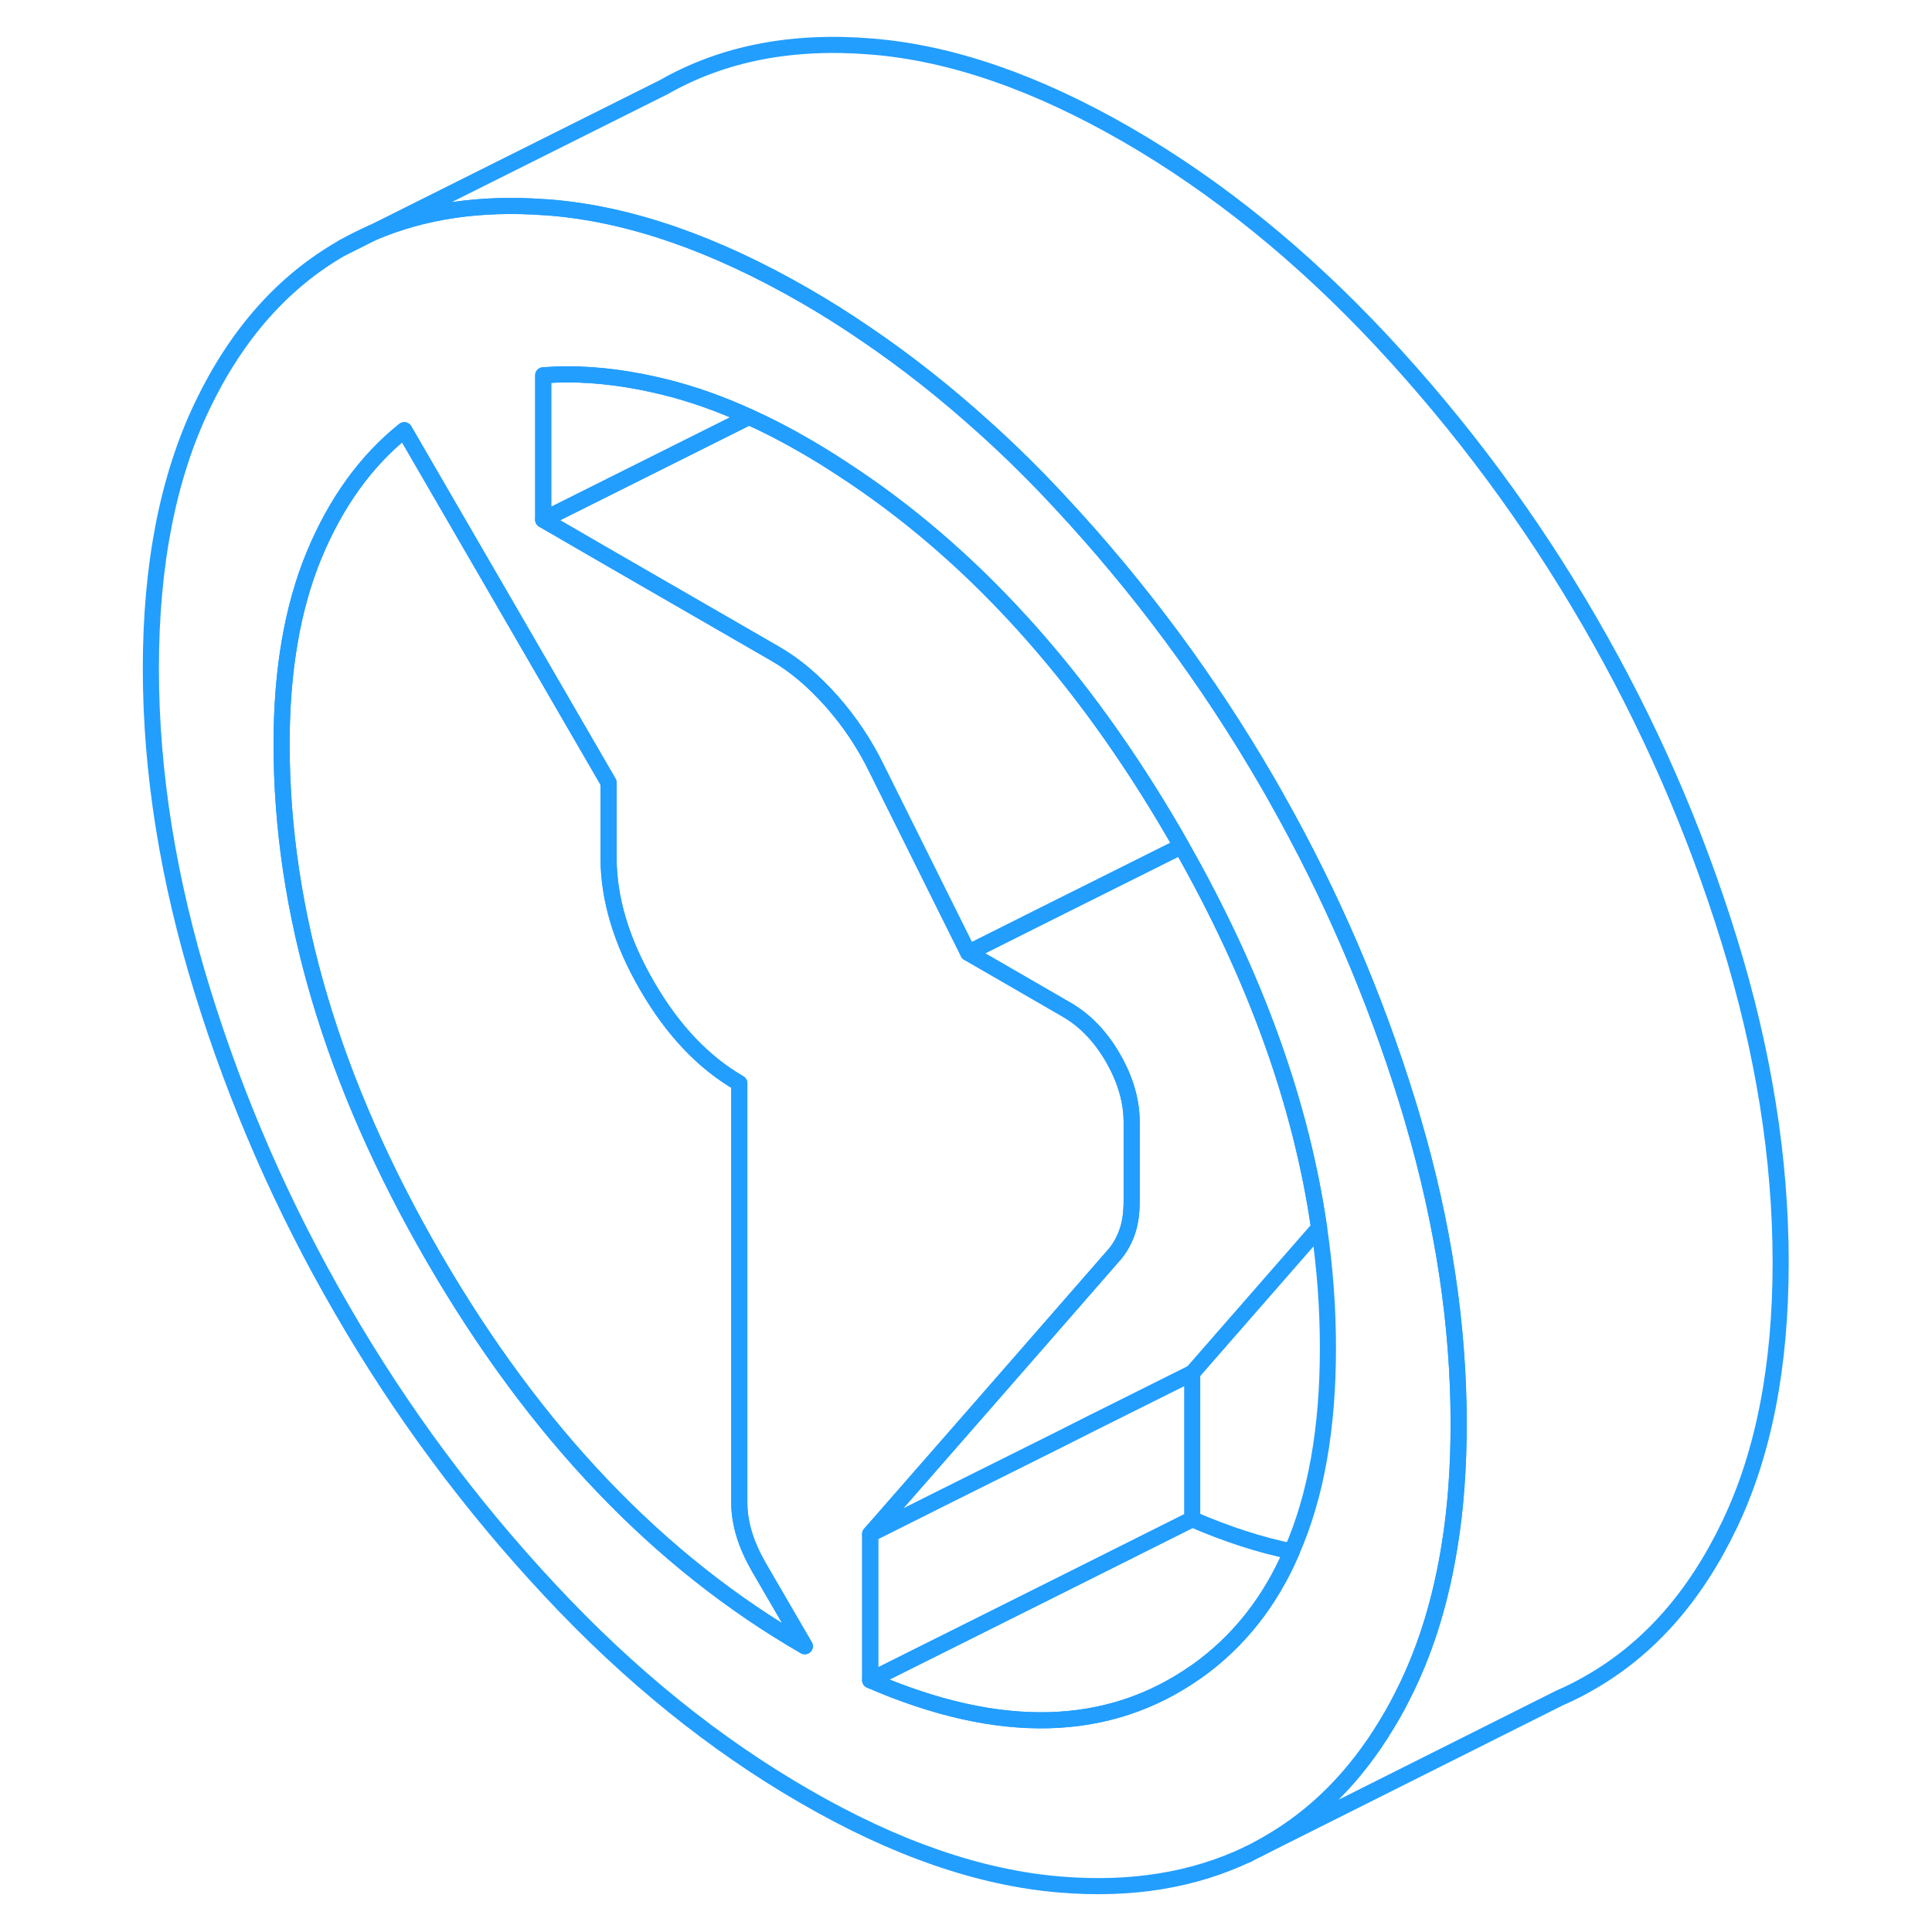 <svg width="48" height="48" viewBox="0 0 107 120" fill="none" xmlns="http://www.w3.org/2000/svg" stroke-width="1px" stroke-linecap="round" stroke-linejoin="round"><path d="M14.75 15.401L16.62 14.461C15.98 14.741 15.36 15.051 14.75 15.401Z" stroke="#229EFF" stroke-linejoin="round"/><path d="M40.02 25.891L31.45 30.171L27.24 32.281V23.311C29.16 23.161 31.19 23.301 33.35 23.721C33.86 23.821 34.38 23.941 34.91 24.071C36.57 24.491 38.27 25.091 40.02 25.891Z" stroke="#229EFF" stroke-linejoin="round"/><path d="M81.26 69.591C81.15 69.191 81.02 68.791 80.9 68.391C78.88 61.861 76.19 55.601 72.8 49.601C72.61 49.261 72.42 48.921 72.22 48.581C68.57 42.281 64.27 36.481 59.33 31.181C57.81 29.541 56.25 28.001 54.66 26.571C52.25 24.391 49.78 22.441 47.24 20.721C46.01 19.881 44.76 19.091 43.49 18.361C37.87 15.121 32.59 13.291 27.65 12.891C27.54 12.881 27.43 12.871 27.32 12.871C23.35 12.581 19.8 13.101 16.67 14.441L16.62 14.461L14.75 15.401C11.09 17.491 8.2 20.751 6.07 25.191C3.94 29.631 2.87 35.071 2.87 41.521C2.87 47.971 3.94 54.641 6.07 61.541C8.2 68.441 11.09 75.051 14.75 81.351C18.4 87.661 22.7 93.461 27.65 98.761C32.59 104.061 37.87 108.331 43.49 111.571C49.1 114.821 54.38 116.641 59.33 117.051C63.75 117.421 67.66 116.781 71.05 115.151L71.64 114.851C71.84 114.751 72.03 114.641 72.22 114.531C75.21 112.831 77.68 110.351 79.65 107.071C80.1 106.341 80.51 105.561 80.9 104.751C82.14 102.171 83.02 99.251 83.54 95.991C83.92 93.641 84.1 91.121 84.1 88.421C84.1 82.351 83.16 76.071 81.26 69.591ZM20.44 78.111C14.14 67.251 10.99 56.621 10.99 46.211C10.99 41.621 11.67 37.701 13.02 34.451C14.38 31.191 16.24 28.611 18.61 26.721L22.93 34.171L31.3 48.611V53.271C31.3 55.831 32.1 58.491 33.69 61.231C35.28 63.981 37.19 65.991 39.42 67.281V93.381C39.42 94.001 39.53 94.651 39.73 95.311C39.93 95.971 40.24 96.651 40.64 97.351L43.49 102.251C34.41 97.021 26.73 88.971 20.44 78.111ZM73.73 96.361C72.39 99.491 70.41 101.981 67.82 103.821C67.81 103.821 67.81 103.831 67.8 103.831C62.35 107.671 55.6 107.851 47.55 104.361V95.281L50.62 91.771L55.29 86.431L59.42 81.701L62.78 77.851C63.12 77.431 63.37 76.951 63.54 76.431C63.71 75.911 63.79 75.291 63.79 74.591V69.701C63.79 68.381 63.4 67.051 62.63 65.711C61.85 64.361 60.88 63.361 59.73 62.701L59.42 62.521L53.64 59.181L47.95 47.741C47.21 46.221 46.28 44.831 45.16 43.561C44.04 42.301 42.88 41.311 41.66 40.611L31.02 34.471L27.24 32.281V23.311C29.16 23.161 31.19 23.301 33.35 23.721C33.86 23.821 34.38 23.941 34.91 24.071C36.57 24.491 38.27 25.091 40.02 25.891C41.16 26.401 42.31 27.001 43.49 27.681C44.27 28.131 45.03 28.601 45.79 29.101C53.8 34.291 60.7 41.881 66.48 51.851C66.62 52.091 66.75 52.321 66.88 52.561C71.46 60.621 74.31 68.521 75.43 76.261C75.8 78.771 75.98 81.261 75.98 83.731C75.98 88.721 75.24 92.931 73.73 96.361Z" stroke="#229EFF" stroke-linejoin="round"/><path d="M75.43 76.261L67.55 85.281L61.26 88.421L59.18 89.471L51.98 93.061L47.55 95.281L50.62 91.771L55.29 86.431L59.42 81.701L62.78 77.851C63.12 77.431 63.37 76.951 63.54 76.431C63.71 75.911 63.79 75.291 63.79 74.591V69.701C63.79 68.381 63.4 67.051 62.63 65.711C61.85 64.361 60.88 63.361 59.73 62.701L59.42 62.521L53.64 59.181L58.55 56.721L66.88 52.561C71.46 60.621 74.31 68.521 75.43 76.261Z" stroke="#229EFF" stroke-linejoin="round"/><path d="M43.49 102.251C34.41 97.021 26.73 88.971 20.44 78.111C14.14 67.251 10.99 56.621 10.99 46.211C10.99 41.621 11.67 37.701 13.02 34.451C14.38 31.191 16.24 28.611 18.61 26.721L22.93 34.171L31.3 48.611V53.271C31.3 55.831 32.1 58.491 33.69 61.231C35.28 63.981 37.19 65.991 39.42 67.281V93.381C39.42 94.001 39.53 94.651 39.73 95.311C39.93 95.971 40.24 96.651 40.64 97.351L43.49 102.251Z" stroke="#229EFF" stroke-linejoin="round"/><path d="M73.73 96.361C72.39 99.491 70.41 101.981 67.82 103.821C67.81 103.821 67.81 103.831 67.8 103.831C62.35 107.671 55.6 107.851 47.55 104.361L58.94 98.671L67.55 94.361C69.7 95.291 71.76 95.961 73.73 96.361Z" stroke="#229EFF" stroke-linejoin="round"/><path d="M67.55 85.281V94.361L58.94 98.671L47.55 104.361V95.281L51.98 93.061L59.18 89.471L61.26 88.421L67.55 85.281Z" stroke="#229EFF" stroke-linejoin="round"/><path d="M66.88 52.561L58.55 56.721L53.64 59.181L47.95 47.741C47.21 46.221 46.28 44.831 45.16 43.561C44.04 42.301 42.88 41.311 41.66 40.611L31.02 34.471L27.24 32.281L31.45 30.181L40.02 25.891C41.16 26.401 42.31 27.001 43.49 27.681C44.27 28.131 45.03 28.601 45.79 29.101C53.8 34.291 60.7 41.881 66.48 51.851C66.62 52.091 66.75 52.321 66.88 52.561Z" stroke="#229EFF" stroke-linejoin="round"/><path d="M104.1 78.421C104.1 84.861 103.04 90.311 100.9 94.751C98.77 99.191 95.88 102.451 92.22 104.531C91.65 104.861 91.06 105.161 90.46 105.421L90.35 105.471L71.64 114.851C71.84 114.751 72.03 114.641 72.22 114.531C75.21 112.831 77.68 110.351 79.65 107.071C80.1 106.341 80.51 105.561 80.9 104.751C82.14 102.171 83.02 99.251 83.54 95.991C83.92 93.641 84.1 91.121 84.1 88.421C84.1 82.351 83.16 76.071 81.26 69.591C81.15 69.191 81.02 68.791 80.9 68.391C78.88 61.861 76.19 55.601 72.8 49.601C72.61 49.261 72.42 48.921 72.22 48.581C68.57 42.281 64.27 36.481 59.33 31.181C57.81 29.541 56.25 28.001 54.66 26.571C52.25 24.391 49.78 22.441 47.24 20.721C46.01 19.881 44.76 19.091 43.49 18.361C37.87 15.121 32.59 13.291 27.65 12.891C27.54 12.881 27.43 12.871 27.32 12.871C23.35 12.581 19.8 13.101 16.67 14.441L34.75 5.401C38.4 3.321 42.7 2.481 47.65 2.891C52.59 3.291 57.87 5.121 63.49 8.361C69.1 11.601 74.38 15.881 79.33 21.181C84.27 26.481 88.57 32.281 92.22 38.581C95.88 44.891 98.77 51.491 100.9 58.391C103.04 65.301 104.1 71.971 104.1 78.421Z" stroke="#229EFF" stroke-linejoin="round"/><path d="M71.05 115.151L70.94 115.211" stroke="#229EFF" stroke-linejoin="round"/></svg>